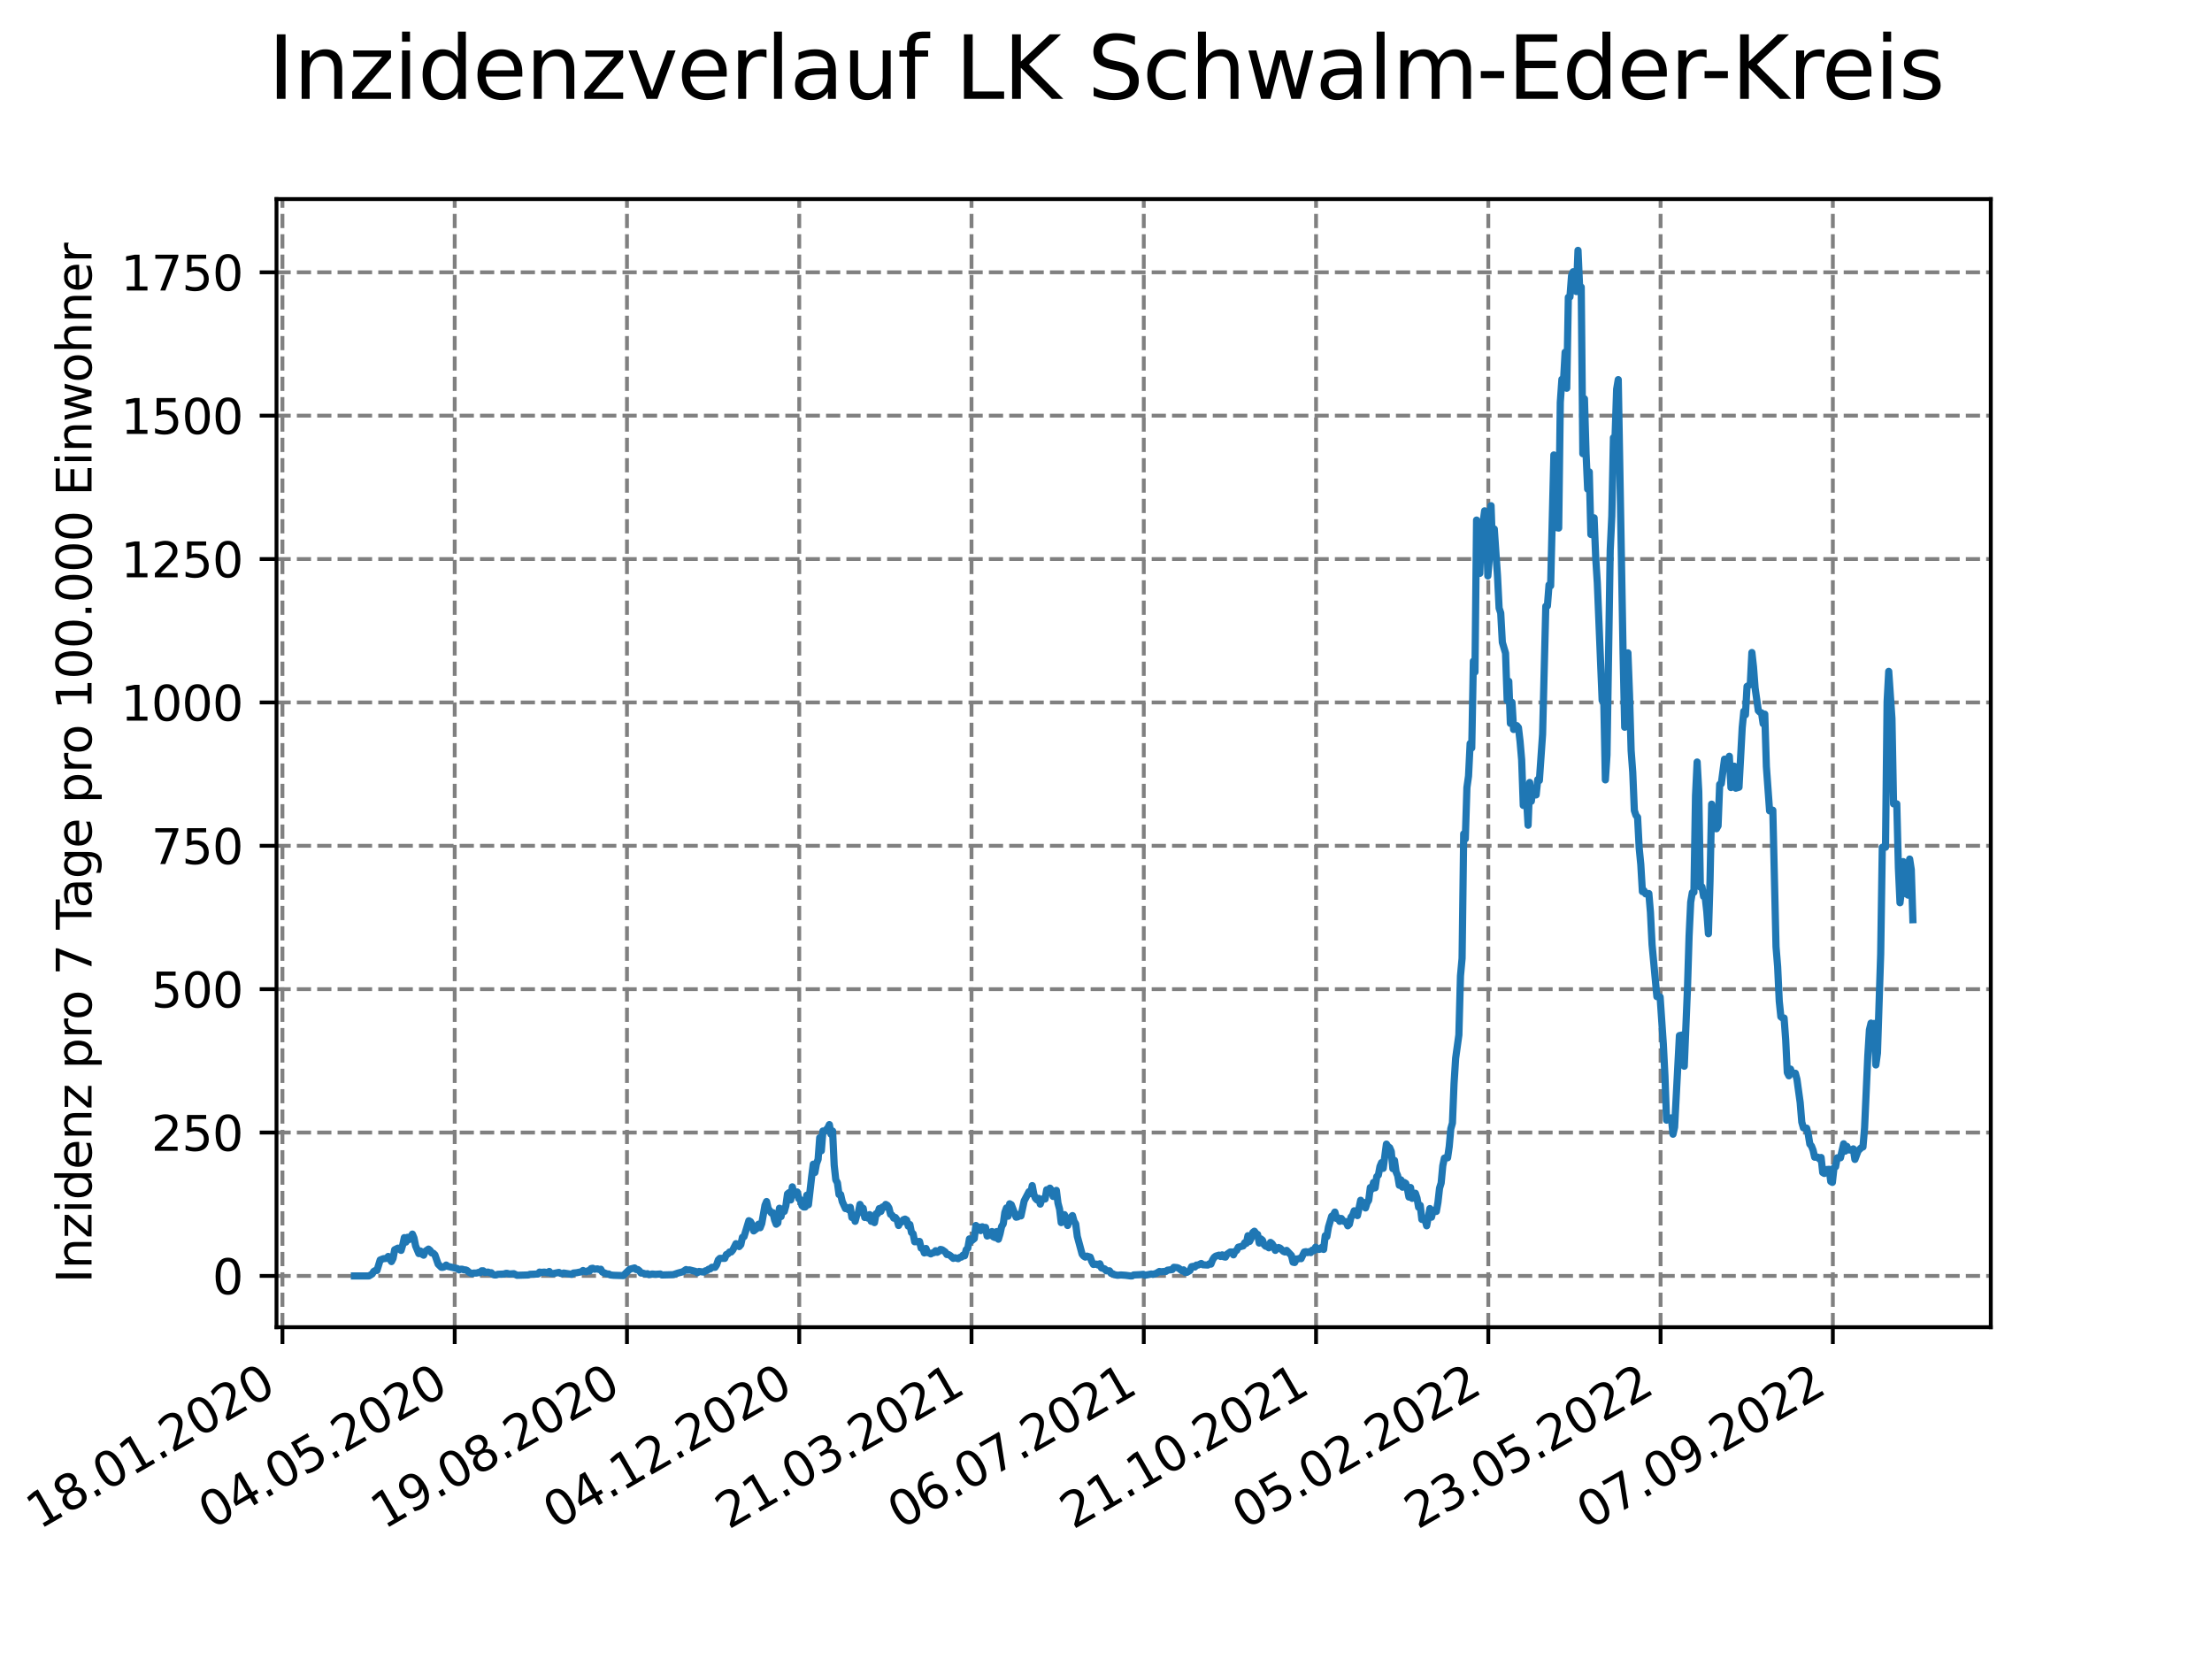 <?xml version="1.0" encoding="utf-8" standalone="no"?>
<!DOCTYPE svg PUBLIC "-//W3C//DTD SVG 1.1//EN"
  "http://www.w3.org/Graphics/SVG/1.1/DTD/svg11.dtd">
<svg xmlns:xlink="http://www.w3.org/1999/xlink" width="460.8pt" height="345.6pt" viewBox="0 0 460.8 345.6" xmlns="http://www.w3.org/2000/svg" version="1.1">
 <defs>
  <style type="text/css">*{stroke-linejoin: round; stroke-linecap: butt}</style>
 </defs>
 <g id="figure_1">
  <g id="patch_1">
   <path d="M 0 345.6 
L 460.8 345.6 
L 460.8 0 
L 0 0 
z
" style="fill: #ffffff"/>
  </g>
  <g id="axes_1">
   <g id="patch_2">
    <path d="M 57.6 276.48 
L 414.72 276.48 
L 414.72 41.472 
L 57.6 41.472 
z
" style="fill: #ffffff"/>
   </g>
   <g id="matplotlib.axis_1">
    <g id="xtick_1">
     <g id="line2d_1">
      <path d="M 58.838 276.48 
L 58.838 41.472 
" clip-path="url(#p99ad91cecb)" style="fill: none; stroke-dasharray: 2.96,1.28; stroke-dashoffset: 0; stroke: #808080; stroke-width: 0.8"/>
     </g>
     <g id="line2d_2">
      <defs>
       <path id="m58977b7e28" d="M 0 0 
L 0 3.5 
" style="stroke: #000000; stroke-width: 0.8"/>
      </defs>
      <g>
       <use xlink:href="#m58977b7e28" x="58.838" y="276.48" style="stroke: #000000; stroke-width: 0.8"/>
      </g>
     </g>
     <g id="text_1">
      <!-- 18.01.2020 -->
      <g transform="translate(8.213 318.689) rotate(-30) scale(0.1 -0.1)">
       <defs>
        <path id="DejaVuSans-31" d="M 794 531 
L 1825 531 
L 1825 4091 
L 703 3866 
L 703 4441 
L 1819 4666 
L 2450 4666 
L 2450 531 
L 3481 531 
L 3481 0 
L 794 0 
L 794 531 
z
" transform="scale(0.016)"/>
        <path id="DejaVuSans-38" d="M 2034 2216 
Q 1584 2216 1326 1975 
Q 1069 1734 1069 1313 
Q 1069 891 1326 650 
Q 1584 409 2034 409 
Q 2484 409 2743 651 
Q 3003 894 3003 1313 
Q 3003 1734 2745 1975 
Q 2488 2216 2034 2216 
z
M 1403 2484 
Q 997 2584 770 2862 
Q 544 3141 544 3541 
Q 544 4100 942 4425 
Q 1341 4750 2034 4750 
Q 2731 4750 3128 4425 
Q 3525 4100 3525 3541 
Q 3525 3141 3298 2862 
Q 3072 2584 2669 2484 
Q 3125 2378 3379 2068 
Q 3634 1759 3634 1313 
Q 3634 634 3220 271 
Q 2806 -91 2034 -91 
Q 1263 -91 848 271 
Q 434 634 434 1313 
Q 434 1759 690 2068 
Q 947 2378 1403 2484 
z
M 1172 3481 
Q 1172 3119 1398 2916 
Q 1625 2713 2034 2713 
Q 2441 2713 2670 2916 
Q 2900 3119 2900 3481 
Q 2900 3844 2670 4047 
Q 2441 4250 2034 4250 
Q 1625 4250 1398 4047 
Q 1172 3844 1172 3481 
z
" transform="scale(0.016)"/>
        <path id="DejaVuSans-2e" d="M 684 794 
L 1344 794 
L 1344 0 
L 684 0 
L 684 794 
z
" transform="scale(0.016)"/>
        <path id="DejaVuSans-30" d="M 2034 4250 
Q 1547 4250 1301 3770 
Q 1056 3291 1056 2328 
Q 1056 1369 1301 889 
Q 1547 409 2034 409 
Q 2525 409 2770 889 
Q 3016 1369 3016 2328 
Q 3016 3291 2770 3770 
Q 2525 4250 2034 4250 
z
M 2034 4750 
Q 2819 4750 3233 4129 
Q 3647 3509 3647 2328 
Q 3647 1150 3233 529 
Q 2819 -91 2034 -91 
Q 1250 -91 836 529 
Q 422 1150 422 2328 
Q 422 3509 836 4129 
Q 1250 4750 2034 4750 
z
" transform="scale(0.016)"/>
        <path id="DejaVuSans-32" d="M 1228 531 
L 3431 531 
L 3431 0 
L 469 0 
L 469 531 
Q 828 903 1448 1529 
Q 2069 2156 2228 2338 
Q 2531 2678 2651 2914 
Q 2772 3150 2772 3378 
Q 2772 3750 2511 3984 
Q 2250 4219 1831 4219 
Q 1534 4219 1204 4116 
Q 875 4013 500 3803 
L 500 4441 
Q 881 4594 1212 4672 
Q 1544 4750 1819 4750 
Q 2544 4750 2975 4387 
Q 3406 4025 3406 3419 
Q 3406 3131 3298 2873 
Q 3191 2616 2906 2266 
Q 2828 2175 2409 1742 
Q 1991 1309 1228 531 
z
" transform="scale(0.016)"/>
       </defs>
       <use xlink:href="#DejaVuSans-31"/>
       <use xlink:href="#DejaVuSans-38" x="63.623"/>
       <use xlink:href="#DejaVuSans-2e" x="127.246"/>
       <use xlink:href="#DejaVuSans-30" x="159.033"/>
       <use xlink:href="#DejaVuSans-31" x="222.656"/>
       <use xlink:href="#DejaVuSans-2e" x="286.279"/>
       <use xlink:href="#DejaVuSans-32" x="318.066"/>
       <use xlink:href="#DejaVuSans-30" x="381.689"/>
       <use xlink:href="#DejaVuSans-32" x="445.312"/>
       <use xlink:href="#DejaVuSans-30" x="508.936"/>
      </g>
     </g>
    </g>
    <g id="xtick_2">
     <g id="line2d_3">
      <path d="M 94.725 276.48 
L 94.725 41.472 
" clip-path="url(#p99ad91cecb)" style="fill: none; stroke-dasharray: 2.96,1.28; stroke-dashoffset: 0; stroke: #808080; stroke-width: 0.8"/>
     </g>
     <g id="line2d_4">
      <g>
       <use xlink:href="#m58977b7e28" x="94.725" y="276.48" style="stroke: #000000; stroke-width: 0.8"/>
      </g>
     </g>
     <g id="text_2">
      <!-- 04.05.2020 -->
      <g transform="translate(44.099 318.689) rotate(-30) scale(0.1 -0.1)">
       <defs>
        <path id="DejaVuSans-34" d="M 2419 4116 
L 825 1625 
L 2419 1625 
L 2419 4116 
z
M 2253 4666 
L 3047 4666 
L 3047 1625 
L 3713 1625 
L 3713 1100 
L 3047 1100 
L 3047 0 
L 2419 0 
L 2419 1100 
L 313 1100 
L 313 1709 
L 2253 4666 
z
" transform="scale(0.016)"/>
        <path id="DejaVuSans-35" d="M 691 4666 
L 3169 4666 
L 3169 4134 
L 1269 4134 
L 1269 2991 
Q 1406 3038 1543 3061 
Q 1681 3084 1819 3084 
Q 2600 3084 3056 2656 
Q 3513 2228 3513 1497 
Q 3513 744 3044 326 
Q 2575 -91 1722 -91 
Q 1428 -91 1123 -41 
Q 819 9 494 109 
L 494 744 
Q 775 591 1075 516 
Q 1375 441 1709 441 
Q 2250 441 2565 725 
Q 2881 1009 2881 1497 
Q 2881 1984 2565 2268 
Q 2250 2553 1709 2553 
Q 1456 2553 1204 2497 
Q 953 2441 691 2322 
L 691 4666 
z
" transform="scale(0.016)"/>
       </defs>
       <use xlink:href="#DejaVuSans-30"/>
       <use xlink:href="#DejaVuSans-34" x="63.623"/>
       <use xlink:href="#DejaVuSans-2e" x="127.246"/>
       <use xlink:href="#DejaVuSans-30" x="159.033"/>
       <use xlink:href="#DejaVuSans-35" x="222.656"/>
       <use xlink:href="#DejaVuSans-2e" x="286.279"/>
       <use xlink:href="#DejaVuSans-32" x="318.066"/>
       <use xlink:href="#DejaVuSans-30" x="381.689"/>
       <use xlink:href="#DejaVuSans-32" x="445.312"/>
       <use xlink:href="#DejaVuSans-30" x="508.936"/>
      </g>
     </g>
    </g>
    <g id="xtick_3">
     <g id="line2d_5">
      <path d="M 130.611 276.48 
L 130.611 41.472 
" clip-path="url(#p99ad91cecb)" style="fill: none; stroke-dasharray: 2.96,1.28; stroke-dashoffset: 0; stroke: #808080; stroke-width: 0.8"/>
     </g>
     <g id="line2d_6">
      <g>
       <use xlink:href="#m58977b7e28" x="130.611" y="276.48" style="stroke: #000000; stroke-width: 0.8"/>
      </g>
     </g>
     <g id="text_3">
      <!-- 19.08.2020 -->
      <g transform="translate(79.986 318.689) rotate(-30) scale(0.1 -0.1)">
       <defs>
        <path id="DejaVuSans-39" d="M 703 97 
L 703 672 
Q 941 559 1184 500 
Q 1428 441 1663 441 
Q 2288 441 2617 861 
Q 2947 1281 2994 2138 
Q 2813 1869 2534 1725 
Q 2256 1581 1919 1581 
Q 1219 1581 811 2004 
Q 403 2428 403 3163 
Q 403 3881 828 4315 
Q 1253 4750 1959 4750 
Q 2769 4750 3195 4129 
Q 3622 3509 3622 2328 
Q 3622 1225 3098 567 
Q 2575 -91 1691 -91 
Q 1453 -91 1209 -44 
Q 966 3 703 97 
z
M 1959 2075 
Q 2384 2075 2632 2365 
Q 2881 2656 2881 3163 
Q 2881 3666 2632 3958 
Q 2384 4250 1959 4250 
Q 1534 4250 1286 3958 
Q 1038 3666 1038 3163 
Q 1038 2656 1286 2365 
Q 1534 2075 1959 2075 
z
" transform="scale(0.016)"/>
       </defs>
       <use xlink:href="#DejaVuSans-31"/>
       <use xlink:href="#DejaVuSans-39" x="63.623"/>
       <use xlink:href="#DejaVuSans-2e" x="127.246"/>
       <use xlink:href="#DejaVuSans-30" x="159.033"/>
       <use xlink:href="#DejaVuSans-38" x="222.656"/>
       <use xlink:href="#DejaVuSans-2e" x="286.279"/>
       <use xlink:href="#DejaVuSans-32" x="318.066"/>
       <use xlink:href="#DejaVuSans-30" x="381.689"/>
       <use xlink:href="#DejaVuSans-32" x="445.312"/>
       <use xlink:href="#DejaVuSans-30" x="508.936"/>
      </g>
     </g>
    </g>
    <g id="xtick_4">
     <g id="line2d_7">
      <path d="M 166.497 276.48 
L 166.497 41.472 
" clip-path="url(#p99ad91cecb)" style="fill: none; stroke-dasharray: 2.96,1.28; stroke-dashoffset: 0; stroke: #808080; stroke-width: 0.8"/>
     </g>
     <g id="line2d_8">
      <g>
       <use xlink:href="#m58977b7e28" x="166.497" y="276.48" style="stroke: #000000; stroke-width: 0.8"/>
      </g>
     </g>
     <g id="text_4">
      <!-- 04.12.2020 -->
      <g transform="translate(115.872 318.689) rotate(-30) scale(0.1 -0.1)">
       <use xlink:href="#DejaVuSans-30"/>
       <use xlink:href="#DejaVuSans-34" x="63.623"/>
       <use xlink:href="#DejaVuSans-2e" x="127.246"/>
       <use xlink:href="#DejaVuSans-31" x="159.033"/>
       <use xlink:href="#DejaVuSans-32" x="222.656"/>
       <use xlink:href="#DejaVuSans-2e" x="286.279"/>
       <use xlink:href="#DejaVuSans-32" x="318.066"/>
       <use xlink:href="#DejaVuSans-30" x="381.689"/>
       <use xlink:href="#DejaVuSans-32" x="445.312"/>
       <use xlink:href="#DejaVuSans-30" x="508.936"/>
      </g>
     </g>
    </g>
    <g id="xtick_5">
     <g id="line2d_9">
      <path d="M 202.384 276.48 
L 202.384 41.472 
" clip-path="url(#p99ad91cecb)" style="fill: none; stroke-dasharray: 2.96,1.28; stroke-dashoffset: 0; stroke: #808080; stroke-width: 0.8"/>
     </g>
     <g id="line2d_10">
      <g>
       <use xlink:href="#m58977b7e28" x="202.384" y="276.48" style="stroke: #000000; stroke-width: 0.8"/>
      </g>
     </g>
     <g id="text_5">
      <!-- 21.03.2021 -->
      <g transform="translate(151.759 318.689) rotate(-30) scale(0.1 -0.1)">
       <defs>
        <path id="DejaVuSans-33" d="M 2597 2516 
Q 3050 2419 3304 2112 
Q 3559 1806 3559 1356 
Q 3559 666 3084 287 
Q 2609 -91 1734 -91 
Q 1441 -91 1130 -33 
Q 819 25 488 141 
L 488 750 
Q 750 597 1062 519 
Q 1375 441 1716 441 
Q 2309 441 2620 675 
Q 2931 909 2931 1356 
Q 2931 1769 2642 2001 
Q 2353 2234 1838 2234 
L 1294 2234 
L 1294 2753 
L 1863 2753 
Q 2328 2753 2575 2939 
Q 2822 3125 2822 3475 
Q 2822 3834 2567 4026 
Q 2313 4219 1838 4219 
Q 1578 4219 1281 4162 
Q 984 4106 628 3988 
L 628 4550 
Q 988 4650 1302 4700 
Q 1616 4750 1894 4750 
Q 2613 4750 3031 4423 
Q 3450 4097 3450 3541 
Q 3450 3153 3228 2886 
Q 3006 2619 2597 2516 
z
" transform="scale(0.016)"/>
       </defs>
       <use xlink:href="#DejaVuSans-32"/>
       <use xlink:href="#DejaVuSans-31" x="63.623"/>
       <use xlink:href="#DejaVuSans-2e" x="127.246"/>
       <use xlink:href="#DejaVuSans-30" x="159.033"/>
       <use xlink:href="#DejaVuSans-33" x="222.656"/>
       <use xlink:href="#DejaVuSans-2e" x="286.279"/>
       <use xlink:href="#DejaVuSans-32" x="318.066"/>
       <use xlink:href="#DejaVuSans-30" x="381.689"/>
       <use xlink:href="#DejaVuSans-32" x="445.312"/>
       <use xlink:href="#DejaVuSans-31" x="508.936"/>
      </g>
     </g>
    </g>
    <g id="xtick_6">
     <g id="line2d_11">
      <path d="M 238.27 276.48 
L 238.27 41.472 
" clip-path="url(#p99ad91cecb)" style="fill: none; stroke-dasharray: 2.96,1.28; stroke-dashoffset: 0; stroke: #808080; stroke-width: 0.8"/>
     </g>
     <g id="line2d_12">
      <g>
       <use xlink:href="#m58977b7e28" x="238.27" y="276.48" style="stroke: #000000; stroke-width: 0.8"/>
      </g>
     </g>
     <g id="text_6">
      <!-- 06.07.2021 -->
      <g transform="translate(187.645 318.689) rotate(-30) scale(0.1 -0.1)">
       <defs>
        <path id="DejaVuSans-36" d="M 2113 2584 
Q 1688 2584 1439 2293 
Q 1191 2003 1191 1497 
Q 1191 994 1439 701 
Q 1688 409 2113 409 
Q 2538 409 2786 701 
Q 3034 994 3034 1497 
Q 3034 2003 2786 2293 
Q 2538 2584 2113 2584 
z
M 3366 4563 
L 3366 3988 
Q 3128 4100 2886 4159 
Q 2644 4219 2406 4219 
Q 1781 4219 1451 3797 
Q 1122 3375 1075 2522 
Q 1259 2794 1537 2939 
Q 1816 3084 2150 3084 
Q 2853 3084 3261 2657 
Q 3669 2231 3669 1497 
Q 3669 778 3244 343 
Q 2819 -91 2113 -91 
Q 1303 -91 875 529 
Q 447 1150 447 2328 
Q 447 3434 972 4092 
Q 1497 4750 2381 4750 
Q 2619 4750 2861 4703 
Q 3103 4656 3366 4563 
z
" transform="scale(0.016)"/>
        <path id="DejaVuSans-37" d="M 525 4666 
L 3525 4666 
L 3525 4397 
L 1831 0 
L 1172 0 
L 2766 4134 
L 525 4134 
L 525 4666 
z
" transform="scale(0.016)"/>
       </defs>
       <use xlink:href="#DejaVuSans-30"/>
       <use xlink:href="#DejaVuSans-36" x="63.623"/>
       <use xlink:href="#DejaVuSans-2e" x="127.246"/>
       <use xlink:href="#DejaVuSans-30" x="159.033"/>
       <use xlink:href="#DejaVuSans-37" x="222.656"/>
       <use xlink:href="#DejaVuSans-2e" x="286.279"/>
       <use xlink:href="#DejaVuSans-32" x="318.066"/>
       <use xlink:href="#DejaVuSans-30" x="381.689"/>
       <use xlink:href="#DejaVuSans-32" x="445.312"/>
       <use xlink:href="#DejaVuSans-31" x="508.936"/>
      </g>
     </g>
    </g>
    <g id="xtick_7">
     <g id="line2d_13">
      <path d="M 274.157 276.48 
L 274.157 41.472 
" clip-path="url(#p99ad91cecb)" style="fill: none; stroke-dasharray: 2.96,1.28; stroke-dashoffset: 0; stroke: #808080; stroke-width: 0.8"/>
     </g>
     <g id="line2d_14">
      <g>
       <use xlink:href="#m58977b7e28" x="274.157" y="276.48" style="stroke: #000000; stroke-width: 0.8"/>
      </g>
     </g>
     <g id="text_7">
      <!-- 21.10.2021 -->
      <g transform="translate(223.531 318.689) rotate(-30) scale(0.1 -0.1)">
       <use xlink:href="#DejaVuSans-32"/>
       <use xlink:href="#DejaVuSans-31" x="63.623"/>
       <use xlink:href="#DejaVuSans-2e" x="127.246"/>
       <use xlink:href="#DejaVuSans-31" x="159.033"/>
       <use xlink:href="#DejaVuSans-30" x="222.656"/>
       <use xlink:href="#DejaVuSans-2e" x="286.279"/>
       <use xlink:href="#DejaVuSans-32" x="318.066"/>
       <use xlink:href="#DejaVuSans-30" x="381.689"/>
       <use xlink:href="#DejaVuSans-32" x="445.312"/>
       <use xlink:href="#DejaVuSans-31" x="508.936"/>
      </g>
     </g>
    </g>
    <g id="xtick_8">
     <g id="line2d_15">
      <path d="M 310.043 276.48 
L 310.043 41.472 
" clip-path="url(#p99ad91cecb)" style="fill: none; stroke-dasharray: 2.96,1.28; stroke-dashoffset: 0; stroke: #808080; stroke-width: 0.8"/>
     </g>
     <g id="line2d_16">
      <g>
       <use xlink:href="#m58977b7e28" x="310.043" y="276.48" style="stroke: #000000; stroke-width: 0.8"/>
      </g>
     </g>
     <g id="text_8">
      <!-- 05.02.2022 -->
      <g transform="translate(259.418 318.689) rotate(-30) scale(0.1 -0.1)">
       <use xlink:href="#DejaVuSans-30"/>
       <use xlink:href="#DejaVuSans-35" x="63.623"/>
       <use xlink:href="#DejaVuSans-2e" x="127.246"/>
       <use xlink:href="#DejaVuSans-30" x="159.033"/>
       <use xlink:href="#DejaVuSans-32" x="222.656"/>
       <use xlink:href="#DejaVuSans-2e" x="286.279"/>
       <use xlink:href="#DejaVuSans-32" x="318.066"/>
       <use xlink:href="#DejaVuSans-30" x="381.689"/>
       <use xlink:href="#DejaVuSans-32" x="445.312"/>
       <use xlink:href="#DejaVuSans-32" x="508.936"/>
      </g>
     </g>
    </g>
    <g id="xtick_9">
     <g id="line2d_17">
      <path d="M 345.929 276.48 
L 345.929 41.472 
" clip-path="url(#p99ad91cecb)" style="fill: none; stroke-dasharray: 2.96,1.28; stroke-dashoffset: 0; stroke: #808080; stroke-width: 0.8"/>
     </g>
     <g id="line2d_18">
      <g>
       <use xlink:href="#m58977b7e28" x="345.929" y="276.48" style="stroke: #000000; stroke-width: 0.8"/>
      </g>
     </g>
     <g id="text_9">
      <!-- 23.05.2022 -->
      <g transform="translate(295.304 318.689) rotate(-30) scale(0.1 -0.1)">
       <use xlink:href="#DejaVuSans-32"/>
       <use xlink:href="#DejaVuSans-33" x="63.623"/>
       <use xlink:href="#DejaVuSans-2e" x="127.246"/>
       <use xlink:href="#DejaVuSans-30" x="159.033"/>
       <use xlink:href="#DejaVuSans-35" x="222.656"/>
       <use xlink:href="#DejaVuSans-2e" x="286.279"/>
       <use xlink:href="#DejaVuSans-32" x="318.066"/>
       <use xlink:href="#DejaVuSans-30" x="381.689"/>
       <use xlink:href="#DejaVuSans-32" x="445.312"/>
       <use xlink:href="#DejaVuSans-32" x="508.936"/>
      </g>
     </g>
    </g>
    <g id="xtick_10">
     <g id="line2d_19">
      <path d="M 381.816 276.48 
L 381.816 41.472 
" clip-path="url(#p99ad91cecb)" style="fill: none; stroke-dasharray: 2.96,1.28; stroke-dashoffset: 0; stroke: #808080; stroke-width: 0.8"/>
     </g>
     <g id="line2d_20">
      <g>
       <use xlink:href="#m58977b7e28" x="381.816" y="276.48" style="stroke: #000000; stroke-width: 0.8"/>
      </g>
     </g>
     <g id="text_10">
      <!-- 07.09.2022 -->
      <g transform="translate(331.191 318.689) rotate(-30) scale(0.1 -0.1)">
       <use xlink:href="#DejaVuSans-30"/>
       <use xlink:href="#DejaVuSans-37" x="63.623"/>
       <use xlink:href="#DejaVuSans-2e" x="127.246"/>
       <use xlink:href="#DejaVuSans-30" x="159.033"/>
       <use xlink:href="#DejaVuSans-39" x="222.656"/>
       <use xlink:href="#DejaVuSans-2e" x="286.279"/>
       <use xlink:href="#DejaVuSans-32" x="318.066"/>
       <use xlink:href="#DejaVuSans-30" x="381.689"/>
       <use xlink:href="#DejaVuSans-32" x="445.312"/>
       <use xlink:href="#DejaVuSans-32" x="508.936"/>
      </g>
     </g>
    </g>
   </g>
   <g id="matplotlib.axis_2">
    <g id="ytick_1">
     <g id="line2d_21">
      <path d="M 57.6 265.798 
L 414.72 265.798 
" clip-path="url(#p99ad91cecb)" style="fill: none; stroke-dasharray: 2.96,1.28; stroke-dashoffset: 0; stroke: #808080; stroke-width: 0.8"/>
     </g>
     <g id="line2d_22">
      <defs>
       <path id="m9ae0a3beb7" d="M 0 0 
L -3.5 0 
" style="stroke: #000000; stroke-width: 0.8"/>
      </defs>
      <g>
       <use xlink:href="#m9ae0a3beb7" x="57.6" y="265.798" style="stroke: #000000; stroke-width: 0.8"/>
      </g>
     </g>
     <g id="text_11">
      <!-- 0 -->
      <g transform="translate(44.237 269.597) scale(0.1 -0.1)">
       <use xlink:href="#DejaVuSans-30"/>
      </g>
     </g>
    </g>
    <g id="ytick_2">
     <g id="line2d_23">
      <path d="M 57.6 235.93 
L 414.72 235.93 
" clip-path="url(#p99ad91cecb)" style="fill: none; stroke-dasharray: 2.96,1.28; stroke-dashoffset: 0; stroke: #808080; stroke-width: 0.8"/>
     </g>
     <g id="line2d_24">
      <g>
       <use xlink:href="#m9ae0a3beb7" x="57.6" y="235.93" style="stroke: #000000; stroke-width: 0.8"/>
      </g>
     </g>
     <g id="text_12">
      <!-- 250 -->
      <g transform="translate(31.512 239.729) scale(0.1 -0.1)">
       <use xlink:href="#DejaVuSans-32"/>
       <use xlink:href="#DejaVuSans-35" x="63.623"/>
       <use xlink:href="#DejaVuSans-30" x="127.246"/>
      </g>
     </g>
    </g>
    <g id="ytick_3">
     <g id="line2d_25">
      <path d="M 57.6 206.062 
L 414.72 206.062 
" clip-path="url(#p99ad91cecb)" style="fill: none; stroke-dasharray: 2.96,1.28; stroke-dashoffset: 0; stroke: #808080; stroke-width: 0.8"/>
     </g>
     <g id="line2d_26">
      <g>
       <use xlink:href="#m9ae0a3beb7" x="57.6" y="206.062" style="stroke: #000000; stroke-width: 0.8"/>
      </g>
     </g>
     <g id="text_13">
      <!-- 500 -->
      <g transform="translate(31.512 209.862) scale(0.1 -0.1)">
       <use xlink:href="#DejaVuSans-35"/>
       <use xlink:href="#DejaVuSans-30" x="63.623"/>
       <use xlink:href="#DejaVuSans-30" x="127.246"/>
      </g>
     </g>
    </g>
    <g id="ytick_4">
     <g id="line2d_27">
      <path d="M 57.6 176.195 
L 414.72 176.195 
" clip-path="url(#p99ad91cecb)" style="fill: none; stroke-dasharray: 2.96,1.28; stroke-dashoffset: 0; stroke: #808080; stroke-width: 0.8"/>
     </g>
     <g id="line2d_28">
      <g>
       <use xlink:href="#m9ae0a3beb7" x="57.6" y="176.195" style="stroke: #000000; stroke-width: 0.8"/>
      </g>
     </g>
     <g id="text_14">
      <!-- 750 -->
      <g transform="translate(31.512 179.994) scale(0.1 -0.1)">
       <use xlink:href="#DejaVuSans-37"/>
       <use xlink:href="#DejaVuSans-35" x="63.623"/>
       <use xlink:href="#DejaVuSans-30" x="127.246"/>
      </g>
     </g>
    </g>
    <g id="ytick_5">
     <g id="line2d_29">
      <path d="M 57.6 146.327 
L 414.72 146.327 
" clip-path="url(#p99ad91cecb)" style="fill: none; stroke-dasharray: 2.96,1.28; stroke-dashoffset: 0; stroke: #808080; stroke-width: 0.8"/>
     </g>
     <g id="line2d_30">
      <g>
       <use xlink:href="#m9ae0a3beb7" x="57.6" y="146.327" style="stroke: #000000; stroke-width: 0.8"/>
      </g>
     </g>
     <g id="text_15">
      <!-- 1000 -->
      <g transform="translate(25.15 150.126) scale(0.1 -0.1)">
       <use xlink:href="#DejaVuSans-31"/>
       <use xlink:href="#DejaVuSans-30" x="63.623"/>
       <use xlink:href="#DejaVuSans-30" x="127.246"/>
       <use xlink:href="#DejaVuSans-30" x="190.869"/>
      </g>
     </g>
    </g>
    <g id="ytick_6">
     <g id="line2d_31">
      <path d="M 57.6 116.459 
L 414.72 116.459 
" clip-path="url(#p99ad91cecb)" style="fill: none; stroke-dasharray: 2.96,1.28; stroke-dashoffset: 0; stroke: #808080; stroke-width: 0.8"/>
     </g>
     <g id="line2d_32">
      <g>
       <use xlink:href="#m9ae0a3beb7" x="57.6" y="116.459" style="stroke: #000000; stroke-width: 0.8"/>
      </g>
     </g>
     <g id="text_16">
      <!-- 1250 -->
      <g transform="translate(25.15 120.258) scale(0.1 -0.1)">
       <use xlink:href="#DejaVuSans-31"/>
       <use xlink:href="#DejaVuSans-32" x="63.623"/>
       <use xlink:href="#DejaVuSans-35" x="127.246"/>
       <use xlink:href="#DejaVuSans-30" x="190.869"/>
      </g>
     </g>
    </g>
    <g id="ytick_7">
     <g id="line2d_33">
      <path d="M 57.6 86.592 
L 414.72 86.592 
" clip-path="url(#p99ad91cecb)" style="fill: none; stroke-dasharray: 2.96,1.28; stroke-dashoffset: 0; stroke: #808080; stroke-width: 0.8"/>
     </g>
     <g id="line2d_34">
      <g>
       <use xlink:href="#m9ae0a3beb7" x="57.6" y="86.592" style="stroke: #000000; stroke-width: 0.8"/>
      </g>
     </g>
     <g id="text_17">
      <!-- 1500 -->
      <g transform="translate(25.15 90.391) scale(0.1 -0.1)">
       <use xlink:href="#DejaVuSans-31"/>
       <use xlink:href="#DejaVuSans-35" x="63.623"/>
       <use xlink:href="#DejaVuSans-30" x="127.246"/>
       <use xlink:href="#DejaVuSans-30" x="190.869"/>
      </g>
     </g>
    </g>
    <g id="ytick_8">
     <g id="line2d_35">
      <path d="M 57.6 56.724 
L 414.72 56.724 
" clip-path="url(#p99ad91cecb)" style="fill: none; stroke-dasharray: 2.96,1.28; stroke-dashoffset: 0; stroke: #808080; stroke-width: 0.8"/>
     </g>
     <g id="line2d_36">
      <g>
       <use xlink:href="#m9ae0a3beb7" x="57.6" y="56.724" style="stroke: #000000; stroke-width: 0.8"/>
      </g>
     </g>
     <g id="text_18">
      <!-- 1750 -->
      <g transform="translate(25.15 60.523) scale(0.1 -0.1)">
       <use xlink:href="#DejaVuSans-31"/>
       <use xlink:href="#DejaVuSans-37" x="63.623"/>
       <use xlink:href="#DejaVuSans-35" x="127.246"/>
       <use xlink:href="#DejaVuSans-30" x="190.869"/>
      </g>
     </g>
    </g>
    <g id="text_19">
     <!-- Inzidenz pro 7 Tage pro 100.000 Einwohner -->
     <g transform="translate(19.07 267.301) rotate(-90) scale(0.1 -0.1)">
      <defs>
       <path id="DejaVuSans-49" d="M 628 4666 
L 1259 4666 
L 1259 0 
L 628 0 
L 628 4666 
z
" transform="scale(0.016)"/>
       <path id="DejaVuSans-6e" d="M 3513 2113 
L 3513 0 
L 2938 0 
L 2938 2094 
Q 2938 2591 2744 2837 
Q 2550 3084 2163 3084 
Q 1697 3084 1428 2787 
Q 1159 2491 1159 1978 
L 1159 0 
L 581 0 
L 581 3500 
L 1159 3500 
L 1159 2956 
Q 1366 3272 1645 3428 
Q 1925 3584 2291 3584 
Q 2894 3584 3203 3211 
Q 3513 2838 3513 2113 
z
" transform="scale(0.016)"/>
       <path id="DejaVuSans-7a" d="M 353 3500 
L 3084 3500 
L 3084 2975 
L 922 459 
L 3084 459 
L 3084 0 
L 275 0 
L 275 525 
L 2438 3041 
L 353 3041 
L 353 3500 
z
" transform="scale(0.016)"/>
       <path id="DejaVuSans-69" d="M 603 3500 
L 1178 3500 
L 1178 0 
L 603 0 
L 603 3500 
z
M 603 4863 
L 1178 4863 
L 1178 4134 
L 603 4134 
L 603 4863 
z
" transform="scale(0.016)"/>
       <path id="DejaVuSans-64" d="M 2906 2969 
L 2906 4863 
L 3481 4863 
L 3481 0 
L 2906 0 
L 2906 525 
Q 2725 213 2448 61 
Q 2172 -91 1784 -91 
Q 1150 -91 751 415 
Q 353 922 353 1747 
Q 353 2572 751 3078 
Q 1150 3584 1784 3584 
Q 2172 3584 2448 3432 
Q 2725 3281 2906 2969 
z
M 947 1747 
Q 947 1113 1208 752 
Q 1469 391 1925 391 
Q 2381 391 2643 752 
Q 2906 1113 2906 1747 
Q 2906 2381 2643 2742 
Q 2381 3103 1925 3103 
Q 1469 3103 1208 2742 
Q 947 2381 947 1747 
z
" transform="scale(0.016)"/>
       <path id="DejaVuSans-65" d="M 3597 1894 
L 3597 1613 
L 953 1613 
Q 991 1019 1311 708 
Q 1631 397 2203 397 
Q 2534 397 2845 478 
Q 3156 559 3463 722 
L 3463 178 
Q 3153 47 2828 -22 
Q 2503 -91 2169 -91 
Q 1331 -91 842 396 
Q 353 884 353 1716 
Q 353 2575 817 3079 
Q 1281 3584 2069 3584 
Q 2775 3584 3186 3129 
Q 3597 2675 3597 1894 
z
M 3022 2063 
Q 3016 2534 2758 2815 
Q 2500 3097 2075 3097 
Q 1594 3097 1305 2825 
Q 1016 2553 972 2059 
L 3022 2063 
z
" transform="scale(0.016)"/>
       <path id="DejaVuSans-20" transform="scale(0.016)"/>
       <path id="DejaVuSans-70" d="M 1159 525 
L 1159 -1331 
L 581 -1331 
L 581 3500 
L 1159 3500 
L 1159 2969 
Q 1341 3281 1617 3432 
Q 1894 3584 2278 3584 
Q 2916 3584 3314 3078 
Q 3713 2572 3713 1747 
Q 3713 922 3314 415 
Q 2916 -91 2278 -91 
Q 1894 -91 1617 61 
Q 1341 213 1159 525 
z
M 3116 1747 
Q 3116 2381 2855 2742 
Q 2594 3103 2138 3103 
Q 1681 3103 1420 2742 
Q 1159 2381 1159 1747 
Q 1159 1113 1420 752 
Q 1681 391 2138 391 
Q 2594 391 2855 752 
Q 3116 1113 3116 1747 
z
" transform="scale(0.016)"/>
       <path id="DejaVuSans-72" d="M 2631 2963 
Q 2534 3019 2420 3045 
Q 2306 3072 2169 3072 
Q 1681 3072 1420 2755 
Q 1159 2438 1159 1844 
L 1159 0 
L 581 0 
L 581 3500 
L 1159 3500 
L 1159 2956 
Q 1341 3275 1631 3429 
Q 1922 3584 2338 3584 
Q 2397 3584 2469 3576 
Q 2541 3569 2628 3553 
L 2631 2963 
z
" transform="scale(0.016)"/>
       <path id="DejaVuSans-6f" d="M 1959 3097 
Q 1497 3097 1228 2736 
Q 959 2375 959 1747 
Q 959 1119 1226 758 
Q 1494 397 1959 397 
Q 2419 397 2687 759 
Q 2956 1122 2956 1747 
Q 2956 2369 2687 2733 
Q 2419 3097 1959 3097 
z
M 1959 3584 
Q 2709 3584 3137 3096 
Q 3566 2609 3566 1747 
Q 3566 888 3137 398 
Q 2709 -91 1959 -91 
Q 1206 -91 779 398 
Q 353 888 353 1747 
Q 353 2609 779 3096 
Q 1206 3584 1959 3584 
z
" transform="scale(0.016)"/>
       <path id="DejaVuSans-54" d="M -19 4666 
L 3928 4666 
L 3928 4134 
L 2272 4134 
L 2272 0 
L 1638 0 
L 1638 4134 
L -19 4134 
L -19 4666 
z
" transform="scale(0.016)"/>
       <path id="DejaVuSans-61" d="M 2194 1759 
Q 1497 1759 1228 1600 
Q 959 1441 959 1056 
Q 959 750 1161 570 
Q 1363 391 1709 391 
Q 2188 391 2477 730 
Q 2766 1069 2766 1631 
L 2766 1759 
L 2194 1759 
z
M 3341 1997 
L 3341 0 
L 2766 0 
L 2766 531 
Q 2569 213 2275 61 
Q 1981 -91 1556 -91 
Q 1019 -91 701 211 
Q 384 513 384 1019 
Q 384 1609 779 1909 
Q 1175 2209 1959 2209 
L 2766 2209 
L 2766 2266 
Q 2766 2663 2505 2880 
Q 2244 3097 1772 3097 
Q 1472 3097 1187 3025 
Q 903 2953 641 2809 
L 641 3341 
Q 956 3463 1253 3523 
Q 1550 3584 1831 3584 
Q 2591 3584 2966 3190 
Q 3341 2797 3341 1997 
z
" transform="scale(0.016)"/>
       <path id="DejaVuSans-67" d="M 2906 1791 
Q 2906 2416 2648 2759 
Q 2391 3103 1925 3103 
Q 1463 3103 1205 2759 
Q 947 2416 947 1791 
Q 947 1169 1205 825 
Q 1463 481 1925 481 
Q 2391 481 2648 825 
Q 2906 1169 2906 1791 
z
M 3481 434 
Q 3481 -459 3084 -895 
Q 2688 -1331 1869 -1331 
Q 1566 -1331 1297 -1286 
Q 1028 -1241 775 -1147 
L 775 -588 
Q 1028 -725 1275 -790 
Q 1522 -856 1778 -856 
Q 2344 -856 2625 -561 
Q 2906 -266 2906 331 
L 2906 616 
Q 2728 306 2450 153 
Q 2172 0 1784 0 
Q 1141 0 747 490 
Q 353 981 353 1791 
Q 353 2603 747 3093 
Q 1141 3584 1784 3584 
Q 2172 3584 2450 3431 
Q 2728 3278 2906 2969 
L 2906 3500 
L 3481 3500 
L 3481 434 
z
" transform="scale(0.016)"/>
       <path id="DejaVuSans-45" d="M 628 4666 
L 3578 4666 
L 3578 4134 
L 1259 4134 
L 1259 2753 
L 3481 2753 
L 3481 2222 
L 1259 2222 
L 1259 531 
L 3634 531 
L 3634 0 
L 628 0 
L 628 4666 
z
" transform="scale(0.016)"/>
       <path id="DejaVuSans-77" d="M 269 3500 
L 844 3500 
L 1563 769 
L 2278 3500 
L 2956 3500 
L 3675 769 
L 4391 3500 
L 4966 3500 
L 4050 0 
L 3372 0 
L 2619 2869 
L 1863 0 
L 1184 0 
L 269 3500 
z
" transform="scale(0.016)"/>
       <path id="DejaVuSans-68" d="M 3513 2113 
L 3513 0 
L 2938 0 
L 2938 2094 
Q 2938 2591 2744 2837 
Q 2550 3084 2163 3084 
Q 1697 3084 1428 2787 
Q 1159 2491 1159 1978 
L 1159 0 
L 581 0 
L 581 4863 
L 1159 4863 
L 1159 2956 
Q 1366 3272 1645 3428 
Q 1925 3584 2291 3584 
Q 2894 3584 3203 3211 
Q 3513 2838 3513 2113 
z
" transform="scale(0.016)"/>
      </defs>
      <use xlink:href="#DejaVuSans-49"/>
      <use xlink:href="#DejaVuSans-6e" x="29.492"/>
      <use xlink:href="#DejaVuSans-7a" x="92.871"/>
      <use xlink:href="#DejaVuSans-69" x="145.361"/>
      <use xlink:href="#DejaVuSans-64" x="173.145"/>
      <use xlink:href="#DejaVuSans-65" x="236.621"/>
      <use xlink:href="#DejaVuSans-6e" x="298.145"/>
      <use xlink:href="#DejaVuSans-7a" x="361.523"/>
      <use xlink:href="#DejaVuSans-20" x="414.014"/>
      <use xlink:href="#DejaVuSans-70" x="445.801"/>
      <use xlink:href="#DejaVuSans-72" x="509.277"/>
      <use xlink:href="#DejaVuSans-6f" x="548.141"/>
      <use xlink:href="#DejaVuSans-20" x="609.322"/>
      <use xlink:href="#DejaVuSans-37" x="641.109"/>
      <use xlink:href="#DejaVuSans-20" x="704.732"/>
      <use xlink:href="#DejaVuSans-54" x="736.52"/>
      <use xlink:href="#DejaVuSans-61" x="781.104"/>
      <use xlink:href="#DejaVuSans-67" x="842.383"/>
      <use xlink:href="#DejaVuSans-65" x="905.859"/>
      <use xlink:href="#DejaVuSans-20" x="967.383"/>
      <use xlink:href="#DejaVuSans-70" x="999.17"/>
      <use xlink:href="#DejaVuSans-72" x="1062.646"/>
      <use xlink:href="#DejaVuSans-6f" x="1101.51"/>
      <use xlink:href="#DejaVuSans-20" x="1162.691"/>
      <use xlink:href="#DejaVuSans-31" x="1194.479"/>
      <use xlink:href="#DejaVuSans-30" x="1258.102"/>
      <use xlink:href="#DejaVuSans-30" x="1321.725"/>
      <use xlink:href="#DejaVuSans-2e" x="1385.348"/>
      <use xlink:href="#DejaVuSans-30" x="1417.135"/>
      <use xlink:href="#DejaVuSans-30" x="1480.758"/>
      <use xlink:href="#DejaVuSans-30" x="1544.381"/>
      <use xlink:href="#DejaVuSans-20" x="1608.004"/>
      <use xlink:href="#DejaVuSans-45" x="1639.791"/>
      <use xlink:href="#DejaVuSans-69" x="1702.975"/>
      <use xlink:href="#DejaVuSans-6e" x="1730.758"/>
      <use xlink:href="#DejaVuSans-77" x="1794.137"/>
      <use xlink:href="#DejaVuSans-6f" x="1875.924"/>
      <use xlink:href="#DejaVuSans-68" x="1937.105"/>
      <use xlink:href="#DejaVuSans-6e" x="2000.484"/>
      <use xlink:href="#DejaVuSans-65" x="2063.863"/>
      <use xlink:href="#DejaVuSans-72" x="2125.387"/>
     </g>
    </g>
   </g>
   <g id="line2d_37">
    <path d="M 73.833 265.798 
L 76.851 265.798 
L 77.522 265.399 
L 77.857 264.867 
L 78.193 264.667 
L 78.528 264.667 
L 79.199 262.473 
L 79.87 262.207 
L 80.54 262.141 
L 80.876 261.742 
L 81.547 262.806 
L 81.882 262.141 
L 82.217 260.345 
L 82.888 260.013 
L 83.559 260.478 
L 83.894 259.348 
L 84.23 257.819 
L 84.565 258.75 
L 84.9 257.752 
L 85.236 258.218 
L 85.907 257.087 
L 86.242 257.885 
L 86.577 259.547 
L 87.248 261.143 
L 87.584 260.611 
L 87.919 261.276 
L 88.254 261.476 
L 88.59 260.678 
L 89.261 260.212 
L 89.596 260.478 
L 89.931 261.01 
L 90.267 261.077 
L 90.602 261.409 
L 91.273 263.338 
L 91.944 264.002 
L 92.279 264.002 
L 92.614 263.87 
L 92.95 263.537 
L 93.285 263.803 
L 95.297 264.268 
L 95.633 264.534 
L 95.968 264.401 
L 96.304 264.401 
L 96.639 264.534 
L 96.974 264.534 
L 97.31 264.667 
L 97.645 265 
L 98.316 265.332 
L 98.651 265.199 
L 99.322 265.199 
L 99.658 265.066 
L 99.993 265.133 
L 100.328 264.734 
L 100.664 264.734 
L 100.999 265.066 
L 101.67 265 
L 102.005 265.133 
L 102.341 265.133 
L 102.676 265.465 
L 103.011 265.598 
L 103.347 265.598 
L 103.682 265.465 
L 105.024 265.399 
L 105.359 265.266 
L 105.694 265.266 
L 106.03 265.399 
L 107.036 265.332 
L 107.707 265.665 
L 110.055 265.598 
L 110.39 265.465 
L 112.067 265.399 
L 112.402 265 
L 112.738 265.066 
L 113.408 265 
L 114.079 265.133 
L 114.415 264.867 
L 114.75 265.266 
L 115.085 265.332 
L 116.427 265.066 
L 116.762 265.266 
L 117.098 265.332 
L 117.433 265.199 
L 119.11 265.465 
L 119.445 265.199 
L 120.116 265.133 
L 121.122 264.933 
L 121.458 264.667 
L 121.793 264.867 
L 122.128 264.933 
L 122.464 264.734 
L 122.799 264.8 
L 123.135 264.268 
L 123.47 264.202 
L 123.805 264.401 
L 124.476 264.335 
L 124.812 264.468 
L 125.147 264.401 
L 125.482 265 
L 126.488 265.399 
L 126.824 265.399 
L 127.159 265.598 
L 127.83 265.665 
L 129.842 265.731 
L 131.184 264.401 
L 132.19 264.135 
L 132.525 264.468 
L 132.861 264.468 
L 133.196 264.734 
L 133.532 265.199 
L 133.867 265.199 
L 134.538 265.399 
L 134.873 265.332 
L 135.209 265.532 
L 135.879 265.399 
L 136.55 265.465 
L 137.556 265.399 
L 137.892 265.598 
L 140.239 265.532 
L 141.245 265.199 
L 142.252 264.933 
L 142.922 264.468 
L 143.258 264.601 
L 143.593 264.534 
L 144.935 264.867 
L 145.27 265.133 
L 145.606 264.867 
L 146.612 265 
L 146.947 264.734 
L 147.282 264.667 
L 147.618 264.401 
L 147.953 264.335 
L 148.289 264.002 
L 148.959 264.002 
L 149.295 263.471 
L 149.63 262.473 
L 149.966 262.141 
L 150.972 262.141 
L 151.307 261.343 
L 151.642 261.21 
L 151.978 260.811 
L 152.313 260.811 
L 152.649 260.412 
L 153.319 259.082 
L 153.655 259.481 
L 153.99 259.68 
L 154.326 259.281 
L 154.661 257.752 
L 154.996 257.619 
L 156.003 254.294 
L 156.338 254.494 
L 156.673 255.092 
L 157.009 256.422 
L 157.679 255.89 
L 158.015 255.026 
L 158.35 255.757 
L 158.686 254.893 
L 159.356 251.103 
L 159.692 250.305 
L 160.027 251.768 
L 160.698 252.699 
L 161.033 252.632 
L 161.369 254.161 
L 161.704 255.026 
L 162.039 254.76 
L 162.375 251.701 
L 162.71 253.43 
L 163.046 251.834 
L 163.381 252.366 
L 163.716 251.169 
L 164.052 248.709 
L 164.387 248.443 
L 164.723 249.972 
L 165.058 247.246 
L 165.393 248.709 
L 165.729 248.908 
L 166.064 248.31 
L 166.4 249.706 
L 166.735 249.906 
L 167.07 251.169 
L 167.406 251.435 
L 167.741 251.435 
L 168.076 248.975 
L 168.412 250.97 
L 169.083 245.118 
L 169.418 242.525 
L 169.753 244.254 
L 170.089 242.392 
L 170.424 241.528 
L 170.76 237.006 
L 171.095 239.732 
L 171.43 235.61 
L 171.766 235.676 
L 172.436 235.011 
L 172.772 234.28 
L 173.107 236.275 
L 173.443 235.61 
L 173.778 242.725 
L 174.113 245.783 
L 174.449 246.382 
L 174.784 248.842 
L 175.12 248.842 
L 175.455 250.305 
L 176.126 251.768 
L 176.461 251.568 
L 176.797 252.034 
L 177.132 251.502 
L 177.467 253.63 
L 177.803 253.164 
L 178.138 254.427 
L 178.473 253.164 
L 178.809 252.632 
L 179.144 250.903 
L 179.48 251.568 
L 179.815 251.701 
L 180.15 253.63 
L 180.486 253.364 
L 180.821 253.762 
L 181.157 253.031 
L 181.492 254.427 
L 181.827 254.427 
L 182.163 254.693 
L 182.498 252.832 
L 182.833 252.832 
L 183.169 251.768 
L 183.504 252.366 
L 183.84 251.435 
L 184.175 251.502 
L 184.51 250.903 
L 184.846 251.103 
L 185.181 251.635 
L 185.517 252.965 
L 185.852 253.164 
L 186.187 253.762 
L 186.523 253.63 
L 186.858 254.095 
L 187.194 255.292 
L 187.529 254.56 
L 187.864 254.56 
L 188.2 254.095 
L 188.535 253.962 
L 188.87 254.161 
L 189.206 255.425 
L 189.541 255.092 
L 189.877 256.755 
L 190.212 257.021 
L 190.547 258.683 
L 191.554 258.617 
L 191.889 260.013 
L 192.224 260.079 
L 192.56 261.01 
L 192.895 260.079 
L 193.23 260.944 
L 193.566 261.01 
L 193.901 261.21 
L 194.237 261.01 
L 194.572 260.944 
L 194.907 260.545 
L 195.243 260.877 
L 195.578 260.678 
L 195.914 260.279 
L 196.249 260.345 
L 196.92 260.811 
L 197.255 261.343 
L 197.591 261.343 
L 197.926 261.542 
L 198.597 262.141 
L 198.932 262.008 
L 199.603 262.207 
L 199.938 261.941 
L 200.274 261.875 
L 200.609 261.476 
L 200.944 261.609 
L 201.28 260.345 
L 201.615 260.013 
L 201.951 258.085 
L 202.286 258.55 
L 202.957 258.018 
L 203.292 255.292 
L 203.627 256.223 
L 203.963 255.624 
L 204.298 256.356 
L 204.634 255.558 
L 204.969 255.757 
L 205.304 255.691 
L 205.64 257.486 
L 205.975 257.087 
L 206.311 257.353 
L 206.646 256.555 
L 206.981 257.686 
L 207.317 257.819 
L 207.652 256.555 
L 207.987 258.151 
L 208.323 257.021 
L 208.658 255.491 
L 208.994 254.959 
L 209.329 252.566 
L 209.664 251.635 
L 210 253.364 
L 210.335 250.77 
L 210.671 250.97 
L 211.677 253.563 
L 212.012 253.497 
L 212.348 252.965 
L 212.683 253.297 
L 213.354 250.172 
L 214.36 248.244 
L 214.695 248.642 
L 215.031 246.98 
L 215.366 248.775 
L 215.701 249.64 
L 216.037 249.972 
L 216.372 249.64 
L 216.708 250.837 
L 217.043 249.839 
L 217.378 249.706 
L 217.714 249.773 
L 218.049 247.845 
L 218.384 248.111 
L 218.72 247.512 
L 219.055 247.978 
L 219.391 249.241 
L 219.726 248.975 
L 220.061 247.978 
L 220.397 250.637 
L 220.732 251.901 
L 221.068 254.693 
L 221.403 253.43 
L 221.738 253.031 
L 222.409 255.292 
L 222.745 254.228 
L 223.08 253.563 
L 223.415 253.231 
L 223.751 254.427 
L 224.086 254.959 
L 224.421 257.553 
L 225.428 261.276 
L 225.763 261.675 
L 226.098 261.875 
L 226.434 261.675 
L 227.105 261.875 
L 227.44 262.806 
L 227.775 263.404 
L 228.446 263.338 
L 228.781 263.537 
L 229.117 263.271 
L 229.452 264.135 
L 230.123 264.335 
L 230.458 264.734 
L 231.129 264.734 
L 231.465 265.266 
L 231.8 265.332 
L 232.135 265.532 
L 232.806 265.665 
L 233.477 265.598 
L 234.483 265.665 
L 235.489 265.798 
L 235.825 265.798 
L 236.16 265.598 
L 237.502 265.532 
L 238.172 265.465 
L 238.508 265.665 
L 239.849 265.399 
L 240.185 265.465 
L 240.855 265.266 
L 241.526 264.867 
L 241.862 264.933 
L 242.532 264.867 
L 242.868 264.867 
L 243.203 264.601 
L 244.209 264.468 
L 244.545 264.002 
L 245.215 264.069 
L 245.551 264.202 
L 246.222 264.734 
L 246.557 264.534 
L 246.892 265.066 
L 247.228 265.066 
L 247.899 264.667 
L 248.234 263.87 
L 248.569 263.803 
L 248.905 263.936 
L 249.24 263.537 
L 249.575 263.537 
L 250.246 263.205 
L 250.582 263.471 
L 251.588 263.537 
L 251.923 263.271 
L 252.259 263.338 
L 252.594 262.473 
L 252.929 261.941 
L 253.265 261.675 
L 253.936 261.476 
L 254.271 261.742 
L 254.606 261.409 
L 254.942 261.808 
L 255.277 261.875 
L 255.612 261.276 
L 256.283 260.811 
L 256.619 260.811 
L 256.954 261.409 
L 257.289 260.678 
L 257.625 260.478 
L 257.96 259.813 
L 258.966 259.547 
L 259.302 258.882 
L 259.637 259.015 
L 259.972 257.42 
L 260.308 258.617 
L 260.643 257.952 
L 260.979 256.755 
L 261.314 256.489 
L 261.649 256.954 
L 261.985 257.154 
L 262.32 258.949 
L 262.656 258.085 
L 262.991 258.351 
L 263.326 259.281 
L 263.662 259.614 
L 263.997 259.68 
L 264.333 259.946 
L 264.668 258.816 
L 265.003 259.082 
L 265.339 259.614 
L 265.674 260.478 
L 266.009 260.079 
L 266.345 259.88 
L 266.68 260.013 
L 267.351 260.678 
L 267.686 260.811 
L 268.022 260.478 
L 269.028 261.542 
L 269.363 262.939 
L 269.699 263.005 
L 270.034 262.274 
L 270.369 262.274 
L 270.705 262.141 
L 271.04 262.207 
L 271.711 260.811 
L 272.046 260.744 
L 272.382 260.944 
L 272.717 260.744 
L 273.053 260.944 
L 273.388 260.412 
L 273.723 260.545 
L 274.059 259.813 
L 274.729 260.279 
L 275.065 260.212 
L 275.4 259.813 
L 275.736 260.279 
L 276.071 257.42 
L 276.406 257.619 
L 276.742 255.624 
L 277.413 253.364 
L 277.748 253.164 
L 278.083 252.499 
L 278.419 253.829 
L 278.754 253.696 
L 279.09 254.427 
L 279.425 253.829 
L 279.76 254.294 
L 280.096 254.494 
L 280.431 254.494 
L 280.766 255.358 
L 281.102 255.026 
L 281.437 253.563 
L 281.773 253.164 
L 282.108 252.233 
L 282.443 252.632 
L 282.779 253.231 
L 283.45 250.039 
L 283.785 250.903 
L 284.12 250.504 
L 284.456 251.635 
L 284.791 250.571 
L 285.126 250.039 
L 285.462 247.379 
L 285.797 247.712 
L 286.133 246.315 
L 286.468 247.446 
L 286.803 245.118 
L 287.139 244.786 
L 287.474 242.991 
L 287.81 242.193 
L 288.145 243.39 
L 288.816 238.336 
L 289.151 238.868 
L 289.487 239.067 
L 289.822 239.865 
L 290.157 243.456 
L 290.493 241.727 
L 290.828 244.121 
L 291.163 244.919 
L 291.499 246.914 
L 291.834 245.783 
L 292.17 247.313 
L 292.505 246.315 
L 292.84 246.515 
L 293.176 247.645 
L 293.511 249.374 
L 293.847 247.379 
L 294.182 249.64 
L 294.517 248.842 
L 294.853 248.576 
L 295.188 249.573 
L 295.523 251.502 
L 295.859 251.103 
L 296.194 254.028 
L 296.865 254.095 
L 297.2 255.358 
L 297.871 251.768 
L 298.207 253.563 
L 298.542 252.167 
L 298.877 252.1 
L 299.213 252.366 
L 299.548 250.504 
L 299.884 247.512 
L 300.219 246.448 
L 300.554 242.858 
L 300.89 241.262 
L 301.225 241.129 
L 301.56 241.195 
L 301.896 238.868 
L 302.231 235.144 
L 302.567 233.947 
L 302.902 225.769 
L 303.237 220.449 
L 303.908 215.595 
L 304.244 203.294 
L 304.579 199.637 
L 304.914 173.704 
L 305.25 174.768 
L 305.585 164.063 
L 305.92 161.669 
L 306.256 154.887 
L 306.591 155.818 
L 306.927 137.731 
L 307.262 139.992 
L 307.597 108.341 
L 307.933 115.257 
L 308.268 119.446 
L 308.604 110.668 
L 308.939 108.94 
L 309.274 106.413 
L 309.61 109.405 
L 309.945 119.978 
L 310.281 115.988 
L 310.616 105.349 
L 310.951 114.991 
L 311.287 110.203 
L 311.957 119.978 
L 312.293 126.693 
L 312.628 127.691 
L 312.964 133.808 
L 313.634 136.069 
L 313.97 145.91 
L 314.305 141.92 
L 314.641 150.698 
L 314.976 146.309 
L 315.311 151.961 
L 315.982 151.163 
L 316.317 151.562 
L 316.653 154.421 
L 316.988 158.278 
L 317.324 167.786 
L 317.659 167.786 
L 317.994 166.191 
L 318.33 171.909 
L 318.665 162.999 
L 319.001 166.922 
L 319.336 164.395 
L 319.671 165.592 
L 320.007 165.592 
L 320.342 162.4 
L 320.678 162.6 
L 321.348 152.958 
L 322.019 126.294 
L 322.354 126.228 
L 322.69 121.839 
L 323.025 122.039 
L 323.696 94.777 
L 324.031 100.362 
L 324.367 109.937 
L 324.702 110.004 
L 325.038 83.805 
L 325.373 79.018 
L 325.708 79.35 
L 326.044 73.366 
L 326.379 80.879 
L 326.714 61.929 
L 327.05 61.862 
L 327.385 57.407 
L 327.721 56.609 
L 328.391 60.732 
L 328.727 52.154 
L 329.062 59.801 
L 329.398 59.801 
L 329.733 94.511 
L 330.068 83.074 
L 330.404 94.444 
L 330.739 101.891 
L 331.075 98.301 
L 331.41 111.333 
L 331.745 111.4 
L 332.081 107.876 
L 332.416 116.187 
L 332.751 121.44 
L 333.758 145.91 
L 334.093 145.91 
L 334.428 162.467 
L 334.764 157.28 
L 335.435 114.658 
L 335.77 107.543 
L 336.105 91.186 
L 336.441 91.186 
L 336.776 81.079 
L 337.111 79.084 
L 338.118 136.135 
L 338.453 151.495 
L 338.788 151.097 
L 339.124 136.002 
L 339.459 144.713 
L 339.795 156.35 
L 340.13 160.871 
L 340.465 168.85 
L 340.801 169.848 
L 341.136 170.247 
L 341.471 176.63 
L 341.807 180.088 
L 342.142 185.74 
L 342.478 185.54 
L 342.813 186.205 
L 343.484 186.139 
L 343.819 190.062 
L 344.155 196.778 
L 345.161 207.616 
L 345.832 207.682 
L 346.502 217.524 
L 346.838 224.106 
L 347.173 233.349 
L 347.508 232.95 
L 348.179 232.884 
L 348.515 236.275 
L 348.85 234.812 
L 349.856 215.728 
L 350.527 215.595 
L 350.862 222.112 
L 351.533 205.887 
L 351.868 194.982 
L 352.204 187.934 
L 352.539 185.939 
L 352.875 185.873 
L 353.21 165.725 
L 353.545 158.743 
L 353.881 164.861 
L 354.216 184.809 
L 354.552 184.742 
L 354.887 186.737 
L 355.222 186.87 
L 355.558 189.929 
L 355.893 194.517 
L 356.229 183.545 
L 356.564 167.52 
L 356.899 172.64 
L 357.235 172.574 
L 357.57 172.64 
L 357.905 172.042 
L 358.241 163.398 
L 358.576 163.265 
L 359.247 158.145 
L 359.582 158.278 
L 359.918 158.278 
L 360.253 157.546 
L 360.589 164.063 
L 360.924 163.265 
L 361.259 159.608 
L 361.595 164.196 
L 362.265 163.996 
L 362.936 151.562 
L 363.272 148.171 
L 363.607 148.902 
L 363.942 142.984 
L 364.613 142.585 
L 364.949 135.936 
L 365.284 138.928 
L 365.619 143.317 
L 366.29 148.038 
L 366.626 148.37 
L 366.961 148.503 
L 367.296 150.764 
L 367.632 148.769 
L 367.967 159.674 
L 368.638 168.917 
L 368.973 168.717 
L 369.309 168.784 
L 369.979 197.243 
L 370.315 201.366 
L 370.65 208.547 
L 370.986 211.805 
L 371.321 212.071 
L 371.656 212.071 
L 371.992 216.593 
L 372.327 223.441 
L 372.662 224.106 
L 372.998 222.71 
L 373.333 223.641 
L 374.004 223.574 
L 374.339 224.838 
L 375.01 229.692 
L 375.346 233.748 
L 375.681 234.945 
L 376.352 235.011 
L 376.687 236.275 
L 377.023 238.336 
L 377.358 238.735 
L 377.693 239.599 
L 378.029 241.062 
L 378.699 241.062 
L 379.035 241.461 
L 379.37 241.129 
L 379.706 244.254 
L 380.041 244.453 
L 380.376 243.655 
L 381.047 243.589 
L 381.383 246.116 
L 381.718 246.315 
L 382.053 243.257 
L 382.389 243.057 
L 382.724 241.195 
L 383.395 241.195 
L 384.066 238.27 
L 384.401 239.799 
L 384.736 238.801 
L 385.072 239.533 
L 385.743 239.599 
L 386.078 239.333 
L 386.413 241.528 
L 387.084 239.732 
L 387.755 239.067 
L 388.09 238.934 
L 388.426 234.945 
L 389.096 219.984 
L 389.432 214.531 
L 389.767 213.135 
L 390.103 213.401 
L 390.438 213.201 
L 390.773 221.846 
L 391.109 219.385 
L 391.78 198.772 
L 392.115 176.497 
L 392.45 176.431 
L 392.786 176.497 
L 393.121 146.176 
L 393.456 139.859 
L 394.127 149.7 
L 394.463 167.454 
L 395.133 167.454 
L 395.469 180.753 
L 395.804 188.067 
L 396.14 185.274 
L 396.475 179.489 
L 396.81 186.139 
L 397.146 186.205 
L 397.481 186.471 
L 397.816 178.957 
L 398.152 181.152 
L 398.487 191.591 
L 398.487 191.591 
" clip-path="url(#p99ad91cecb)" style="fill: none; stroke: #1f77b4; stroke-width: 1.5; stroke-linecap: square"/>
   </g>
   <g id="patch_3">
    <path d="M 57.6 276.48 
L 57.6 41.472 
" style="fill: none; stroke: #000000; stroke-width: 0.8; stroke-linejoin: miter; stroke-linecap: square"/>
   </g>
   <g id="patch_4">
    <path d="M 414.72 276.48 
L 414.72 41.472 
" style="fill: none; stroke: #000000; stroke-width: 0.8; stroke-linejoin: miter; stroke-linecap: square"/>
   </g>
   <g id="patch_5">
    <path d="M 57.6 276.48 
L 414.72 276.48 
" style="fill: none; stroke: #000000; stroke-width: 0.8; stroke-linejoin: miter; stroke-linecap: square"/>
   </g>
   <g id="patch_6">
    <path d="M 57.6 41.472 
L 414.72 41.472 
" style="fill: none; stroke: #000000; stroke-width: 0.8; stroke-linejoin: miter; stroke-linecap: square"/>
   </g>
  </g>
  <g id="text_20">
   <!-- Inzidenzverlauf LK Schwalm-Eder-Kreis -->
   <g transform="translate(55.856 20.589) scale(0.18 -0.18)">
    <defs>
     <path id="DejaVuSans-76" d="M 191 3500 
L 800 3500 
L 1894 563 
L 2988 3500 
L 3597 3500 
L 2284 0 
L 1503 0 
L 191 3500 
z
" transform="scale(0.016)"/>
     <path id="DejaVuSans-6c" d="M 603 4863 
L 1178 4863 
L 1178 0 
L 603 0 
L 603 4863 
z
" transform="scale(0.016)"/>
     <path id="DejaVuSans-75" d="M 544 1381 
L 544 3500 
L 1119 3500 
L 1119 1403 
Q 1119 906 1312 657 
Q 1506 409 1894 409 
Q 2359 409 2629 706 
Q 2900 1003 2900 1516 
L 2900 3500 
L 3475 3500 
L 3475 0 
L 2900 0 
L 2900 538 
Q 2691 219 2414 64 
Q 2138 -91 1772 -91 
Q 1169 -91 856 284 
Q 544 659 544 1381 
z
M 1991 3584 
L 1991 3584 
z
" transform="scale(0.016)"/>
     <path id="DejaVuSans-66" d="M 2375 4863 
L 2375 4384 
L 1825 4384 
Q 1516 4384 1395 4259 
Q 1275 4134 1275 3809 
L 1275 3500 
L 2222 3500 
L 2222 3053 
L 1275 3053 
L 1275 0 
L 697 0 
L 697 3053 
L 147 3053 
L 147 3500 
L 697 3500 
L 697 3744 
Q 697 4328 969 4595 
Q 1241 4863 1831 4863 
L 2375 4863 
z
" transform="scale(0.016)"/>
     <path id="DejaVuSans-4c" d="M 628 4666 
L 1259 4666 
L 1259 531 
L 3531 531 
L 3531 0 
L 628 0 
L 628 4666 
z
" transform="scale(0.016)"/>
     <path id="DejaVuSans-4b" d="M 628 4666 
L 1259 4666 
L 1259 2694 
L 3353 4666 
L 4166 4666 
L 1850 2491 
L 4331 0 
L 3500 0 
L 1259 2247 
L 1259 0 
L 628 0 
L 628 4666 
z
" transform="scale(0.016)"/>
     <path id="DejaVuSans-53" d="M 3425 4513 
L 3425 3897 
Q 3066 4069 2747 4153 
Q 2428 4238 2131 4238 
Q 1616 4238 1336 4038 
Q 1056 3838 1056 3469 
Q 1056 3159 1242 3001 
Q 1428 2844 1947 2747 
L 2328 2669 
Q 3034 2534 3370 2195 
Q 3706 1856 3706 1288 
Q 3706 609 3251 259 
Q 2797 -91 1919 -91 
Q 1588 -91 1214 -16 
Q 841 59 441 206 
L 441 856 
Q 825 641 1194 531 
Q 1563 422 1919 422 
Q 2459 422 2753 634 
Q 3047 847 3047 1241 
Q 3047 1584 2836 1778 
Q 2625 1972 2144 2069 
L 1759 2144 
Q 1053 2284 737 2584 
Q 422 2884 422 3419 
Q 422 4038 858 4394 
Q 1294 4750 2059 4750 
Q 2388 4750 2728 4690 
Q 3069 4631 3425 4513 
z
" transform="scale(0.016)"/>
     <path id="DejaVuSans-63" d="M 3122 3366 
L 3122 2828 
Q 2878 2963 2633 3030 
Q 2388 3097 2138 3097 
Q 1578 3097 1268 2742 
Q 959 2388 959 1747 
Q 959 1106 1268 751 
Q 1578 397 2138 397 
Q 2388 397 2633 464 
Q 2878 531 3122 666 
L 3122 134 
Q 2881 22 2623 -34 
Q 2366 -91 2075 -91 
Q 1284 -91 818 406 
Q 353 903 353 1747 
Q 353 2603 823 3093 
Q 1294 3584 2113 3584 
Q 2378 3584 2631 3529 
Q 2884 3475 3122 3366 
z
" transform="scale(0.016)"/>
     <path id="DejaVuSans-6d" d="M 3328 2828 
Q 3544 3216 3844 3400 
Q 4144 3584 4550 3584 
Q 5097 3584 5394 3201 
Q 5691 2819 5691 2113 
L 5691 0 
L 5113 0 
L 5113 2094 
Q 5113 2597 4934 2840 
Q 4756 3084 4391 3084 
Q 3944 3084 3684 2787 
Q 3425 2491 3425 1978 
L 3425 0 
L 2847 0 
L 2847 2094 
Q 2847 2600 2669 2842 
Q 2491 3084 2119 3084 
Q 1678 3084 1418 2786 
Q 1159 2488 1159 1978 
L 1159 0 
L 581 0 
L 581 3500 
L 1159 3500 
L 1159 2956 
Q 1356 3278 1631 3431 
Q 1906 3584 2284 3584 
Q 2666 3584 2933 3390 
Q 3200 3197 3328 2828 
z
" transform="scale(0.016)"/>
     <path id="DejaVuSans-2d" d="M 313 2009 
L 1997 2009 
L 1997 1497 
L 313 1497 
L 313 2009 
z
" transform="scale(0.016)"/>
     <path id="DejaVuSans-73" d="M 2834 3397 
L 2834 2853 
Q 2591 2978 2328 3040 
Q 2066 3103 1784 3103 
Q 1356 3103 1142 2972 
Q 928 2841 928 2578 
Q 928 2378 1081 2264 
Q 1234 2150 1697 2047 
L 1894 2003 
Q 2506 1872 2764 1633 
Q 3022 1394 3022 966 
Q 3022 478 2636 193 
Q 2250 -91 1575 -91 
Q 1294 -91 989 -36 
Q 684 19 347 128 
L 347 722 
Q 666 556 975 473 
Q 1284 391 1588 391 
Q 1994 391 2212 530 
Q 2431 669 2431 922 
Q 2431 1156 2273 1281 
Q 2116 1406 1581 1522 
L 1381 1569 
Q 847 1681 609 1914 
Q 372 2147 372 2553 
Q 372 3047 722 3315 
Q 1072 3584 1716 3584 
Q 2034 3584 2315 3537 
Q 2597 3491 2834 3397 
z
" transform="scale(0.016)"/>
    </defs>
    <use xlink:href="#DejaVuSans-49"/>
    <use xlink:href="#DejaVuSans-6e" x="29.492"/>
    <use xlink:href="#DejaVuSans-7a" x="92.871"/>
    <use xlink:href="#DejaVuSans-69" x="145.361"/>
    <use xlink:href="#DejaVuSans-64" x="173.145"/>
    <use xlink:href="#DejaVuSans-65" x="236.621"/>
    <use xlink:href="#DejaVuSans-6e" x="298.145"/>
    <use xlink:href="#DejaVuSans-7a" x="361.523"/>
    <use xlink:href="#DejaVuSans-76" x="414.014"/>
    <use xlink:href="#DejaVuSans-65" x="473.193"/>
    <use xlink:href="#DejaVuSans-72" x="534.717"/>
    <use xlink:href="#DejaVuSans-6c" x="575.83"/>
    <use xlink:href="#DejaVuSans-61" x="603.613"/>
    <use xlink:href="#DejaVuSans-75" x="664.893"/>
    <use xlink:href="#DejaVuSans-66" x="728.271"/>
    <use xlink:href="#DejaVuSans-20" x="763.477"/>
    <use xlink:href="#DejaVuSans-4c" x="795.264"/>
    <use xlink:href="#DejaVuSans-4b" x="850.977"/>
    <use xlink:href="#DejaVuSans-20" x="916.553"/>
    <use xlink:href="#DejaVuSans-53" x="948.34"/>
    <use xlink:href="#DejaVuSans-63" x="1011.816"/>
    <use xlink:href="#DejaVuSans-68" x="1066.797"/>
    <use xlink:href="#DejaVuSans-77" x="1130.176"/>
    <use xlink:href="#DejaVuSans-61" x="1211.963"/>
    <use xlink:href="#DejaVuSans-6c" x="1273.242"/>
    <use xlink:href="#DejaVuSans-6d" x="1301.025"/>
    <use xlink:href="#DejaVuSans-2d" x="1398.438"/>
    <use xlink:href="#DejaVuSans-45" x="1434.521"/>
    <use xlink:href="#DejaVuSans-64" x="1497.705"/>
    <use xlink:href="#DejaVuSans-65" x="1561.182"/>
    <use xlink:href="#DejaVuSans-72" x="1622.705"/>
    <use xlink:href="#DejaVuSans-2d" x="1657.443"/>
    <use xlink:href="#DejaVuSans-4b" x="1693.527"/>
    <use xlink:href="#DejaVuSans-72" x="1759.104"/>
    <use xlink:href="#DejaVuSans-65" x="1797.967"/>
    <use xlink:href="#DejaVuSans-69" x="1859.49"/>
    <use xlink:href="#DejaVuSans-73" x="1887.273"/>
   </g>
  </g>
 </g>
 <defs>
  <clipPath id="p99ad91cecb">
   <rect x="57.6" y="41.472" width="357.12" height="235.008"/>
  </clipPath>
 </defs>
</svg>
